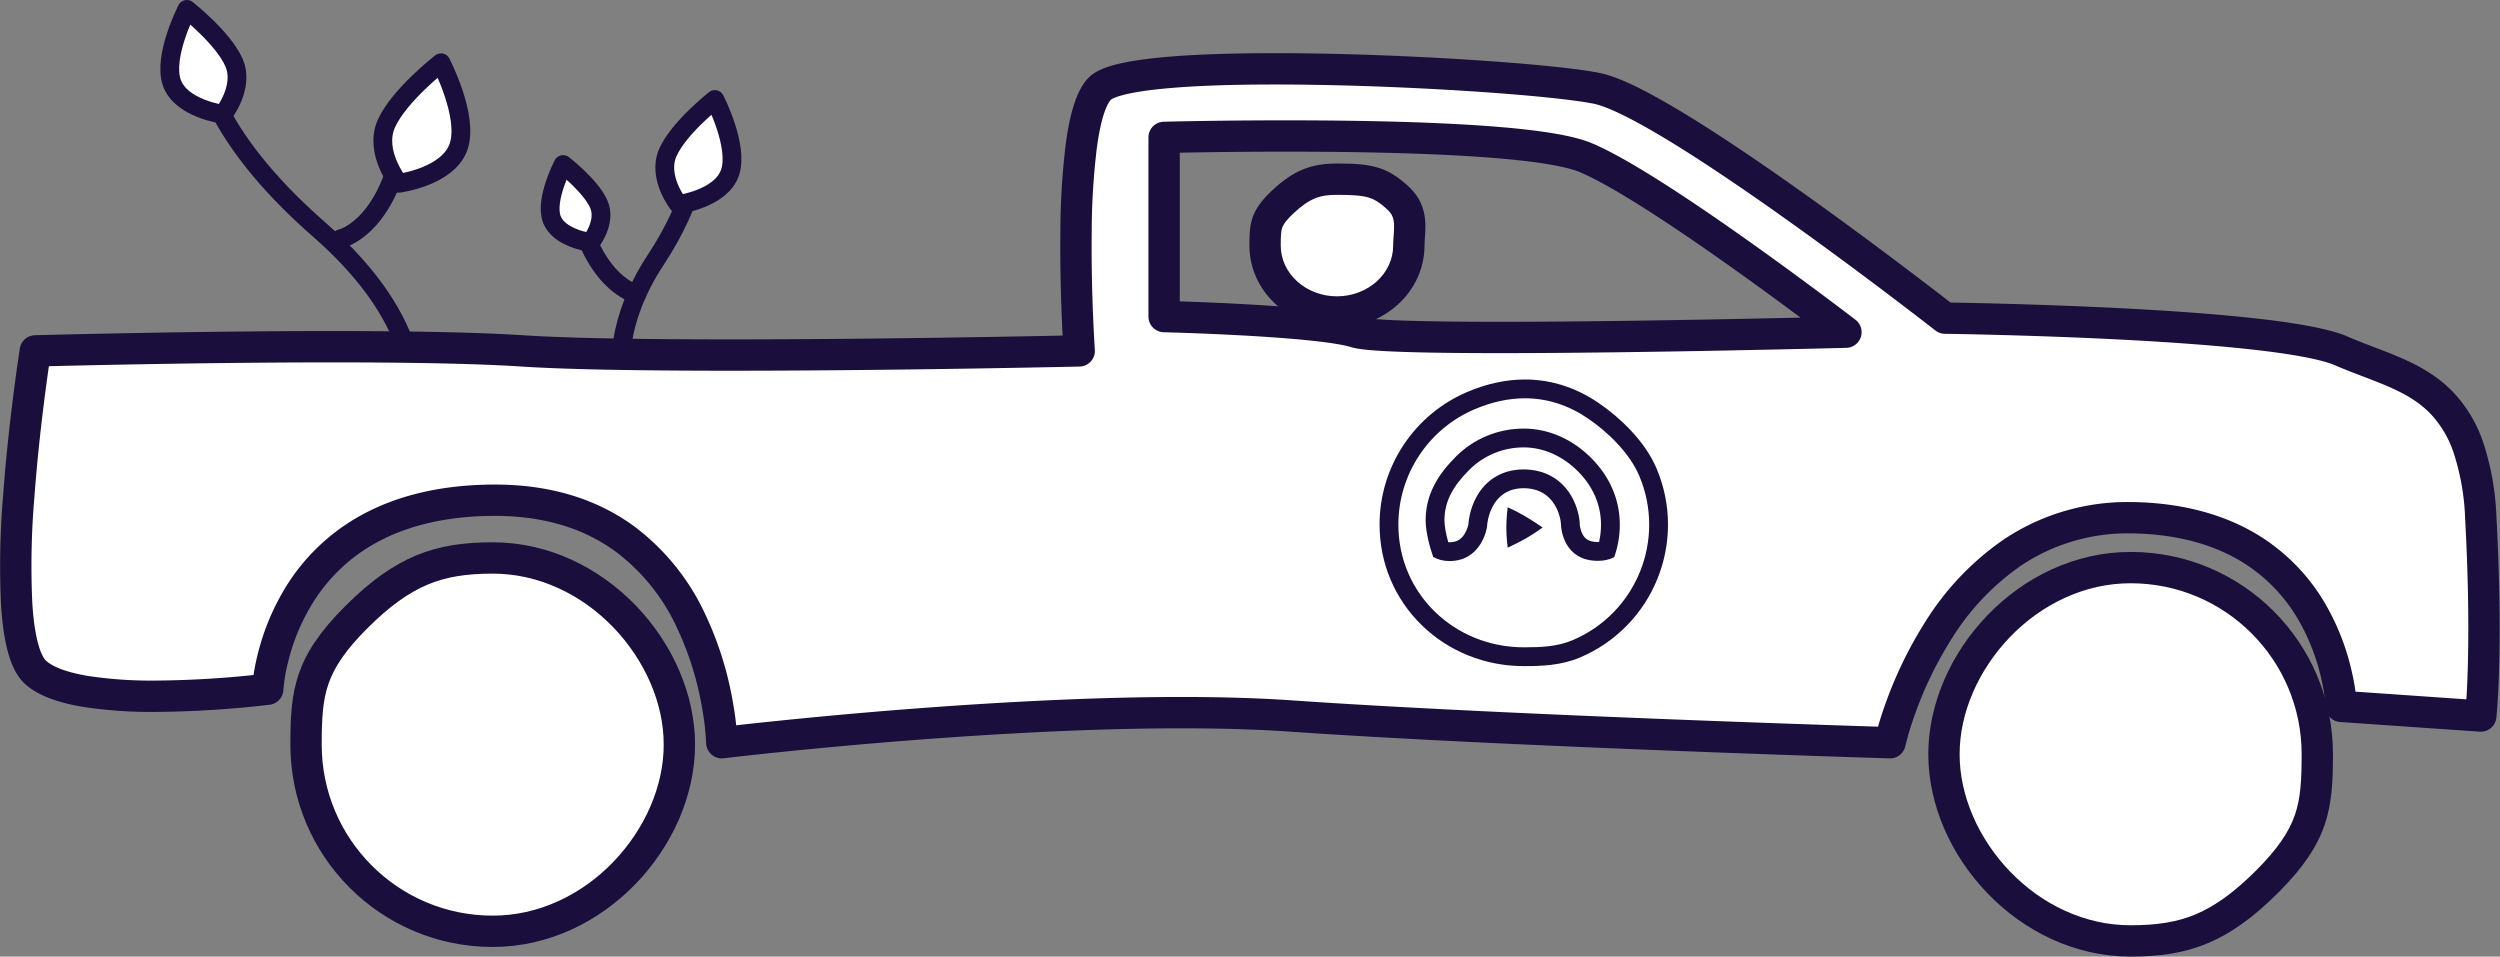 <svg xmlns="http://www.w3.org/2000/svg" width="398.988" height="152.668" viewBox="0 0 398.988 152.668">
  <rect x="0" y="0" width="398.988" height="152.668" fill="#808080" stroke="none"/>
  <g id="Group_182" data-name="Group 182" transform="translate(-1043.827 -3324.119)">
    <g id="truck" transform="translate(1046.328 3325.619)">
      <g id="Path_22" data-name="Path 22" transform="translate(197.069 24.596)" fill="#fff">
        <path d="M 13.802 23.696 C 7.476 23.696 2.33 18.941 2.33 13.098 C 2.33 11.573 2.357 10.417 2.699 9.434 C 3.056 8.406 3.819 7.381 5.173 6.111 C 6.685 4.694 8.02 3.78 9.376 3.236 C 10.641 2.727 12.006 2.5 13.802 2.5 C 18.938 2.5 20.738 2.884 23.62 5.586 C 25.655 7.494 25.489 9.744 25.342 11.73 C 25.306 12.209 25.273 12.662 25.273 13.098 C 25.273 18.941 20.127 23.696 13.802 23.696 Z" stroke="none"/>
        <path d="M 13.802 5 C 11.235 5 9.546 5.439 6.883 7.935 C 5.374 9.35 5.138 10.03 5.06 10.254 C 4.865 10.816 4.83 11.619 4.83 13.098 C 4.83 17.563 8.855 21.196 13.802 21.196 C 18.748 21.196 22.773 17.563 22.773 13.098 C 22.773 12.57 22.811 12.049 22.848 11.545 C 23.009 9.382 22.969 8.402 21.91 7.409 C 20.451 6.041 19.592 5.654 18.881 5.438 C 17.68 5.075 15.982 5 13.802 5 M 13.802 3.814697265625e-06 C 19.334 3.814697265625e-06 21.837 0.487 25.33 3.762 C 28.822 7.036 27.773 11.051 27.773 13.098 C 27.773 20.332 21.517 26.196 13.802 26.196 C 6.086 26.196 -0.17 20.332 -0.17 13.098 C -0.17 9.611 -0.029 7.562 3.463 4.288 C 6.956 1.013 9.805 3.814697265625e-06 13.802 3.814697265625e-06 Z" stroke="none" fill="#190e3c"/>
      </g>
      <g id="Group_28" data-name="Group 28" transform="translate(24.59 0)">
        <g id="Group_27" data-name="Group 27" transform="translate(5.357 8.52)">
          <path id="Path_23" data-name="Path 23" d="M3339.12,473.41s3-12.088-14.833-27.664-18.478-26.608-18.478-26.608" transform="translate(-3305.809 -419.139)" fill="none" stroke="#190e3c" stroke-linecap="round" stroke-linejoin="round" stroke-width="3"/>
          <path id="Path_24" data-name="Path 24" d="M3307.632,447.215s6.919-1.446,9.739-14.722" transform="translate(-3285.693 -419.139)" fill="none" stroke="#190e3c" stroke-linecap="round" stroke-width="3"/>
        </g>
        <path id="Path_25" data-name="Path 25" d="M3269.5,448.845s-4.007-4.969-2.006-9.486,8.729-9.74,8.729-9.74,4.479,8.6,2.8,13.406S3269.5,448.845,3269.5,448.845Z" transform="translate(-3232.933 -421.099)" fill="#fff" stroke="#190e3c" stroke-linecap="round" stroke-linejoin="round" stroke-width="3"/>
        <path id="Path_26" data-name="Path 26" d="M3275.458,446.365s3.451-4.328,1.728-8.262-7.518-8.484-7.518-8.484-3.858,7.49-2.41,11.677S3275.458,446.365,3275.458,446.365Z" transform="translate(-3266.933 -429.619)" fill="#fff" stroke="#190e3c" stroke-linecap="round" stroke-linejoin="round" stroke-width="3"/>
      </g>
      <g id="Group_29" data-name="Group 29" transform="translate(85.299 14.384)">
        <g id="Group_27-2" data-name="Group 27" transform="translate(4.084 8.52)">
          <path id="Path_23-2" data-name="Path 23" d="M3305.88,454.026s-1.112-7.77,5.49-17.783,6.839-17.1,6.839-17.1" transform="translate(-3298.624 -419.139)" fill="none" stroke="#190e3c" stroke-linecap="round" stroke-linejoin="round" stroke-width="3"/>
          <path id="Path_24-2" data-name="Path 24" d="M3317.371,447.215s-6.919-1.446-9.739-14.722" transform="translate(-3307.632 -424.684)" fill="none" stroke="#190e3c" stroke-linecap="round" stroke-width="3"/>
        </g>
        <path id="Path_25-2" data-name="Path 25" d="M3273.381,442.062s2.61-3.216,1.307-6.139-5.686-6.3-5.686-6.3-2.918,5.565-1.823,8.676S3273.381,442.062,3273.381,442.062Z" transform="translate(-3266.933 -419.25)" fill="#fff" stroke="#190e3c" stroke-linecap="round" stroke-linejoin="round" stroke-width="3"/>
        <path id="Path_26-2" data-name="Path 26" d="M3269.143,446.365s-3.451-4.328-1.728-8.262,7.518-8.484,7.518-8.484,3.858,7.49,2.41,11.677S3269.143,446.365,3269.143,446.365Z" transform="translate(-3248.642 -429.619)" fill="#fff" stroke="#190e3c" stroke-linecap="round" stroke-linejoin="round" stroke-width="3"/>
      </g>
      <g id="Group_26" data-name="Group 26" transform="translate(0 9.473)">
        <path id="Subtraction_3" data-name="Subtraction 3" d="M94.792,0h0a50.381,50.381,0,0,1-1.708,5.61,62.645,62.645,0,0,1-6.032,12.343A41.969,41.969,0,0,1,75.337,30.3a32.987,32.987,0,0,1-18.757,5.61c-.457,0-.9-.008-1.367-.024-7.172-.251-13.339-1.989-18.331-5.166a28.852,28.852,0,0,1-9.671-10.291,35.86,35.86,0,0,1-3.775-10.084A29.033,29.033,0,0,1,22.792,5.8L.51,4.259h0v.006C.462,4.7-.613,15.1.51,35.883a40.419,40.419,0,0,0,1.968,11.2,19.33,19.33,0,0,0,4.023,6.9c3.24,3.5,7.458,5.107,11.923,6.811,1.429.545,2.906,1.109,4.368,1.744,2.4,1.04,7.21,1.961,14.308,2.739,5.678.622,12.823,1.155,21.238,1.583,14.244.724,27.537.9,27.669.9l.009.007c.46.358,11.391,8.876,23.387,17.437,7.216,5.15,13.458,9.354,18.553,12.494,6.368,3.925,10.95,6.19,13.619,6.732,6.955,1.413,31.424,3.119,51.379,3.119,7.461,0,13.6-.234,18.253-.7,5.3-.526,8.544-1.341,9.656-2.422,1.321-1.285,2.318-4.287,2.964-8.922a115.5,115.5,0,0,0,.874-14.137c.108-9.67-.5-18.745-.505-18.835.252-.006,29.488-.666,55.64-.666,15.3,0,26.488.224,33.267.666s16.994.666,30.36.666c22.891,0,47.093-.66,47.335-.666l0-.024c.183-1.182,1.81-11.873,2.637-23.143a130.748,130.748,0,0,0,.33-17.314c-.365-5.656-1.365-9.284-2.972-10.783-1.493-1.394-4.152-2.424-7.9-3.063a69.3,69.3,0,0,0-11.34-.788A162.034,162.034,0,0,0,353.7,8.544a28.31,28.31,0,0,1-.762,4.711,35.373,35.373,0,0,1-4.292,10.365,29.908,29.908,0,0,1-10.83,10.365C332.253,37.112,325.4,38.7,317.443,38.7h-.213c-8-.028-14.875-2.08-20.425-6.1a34.352,34.352,0,0,1-10.728-13.3,51.74,51.74,0,0,1-4.15-13.273A45.029,45.029,0,0,1,281.235,0c-.1.011-10.152,1.217-24.065,2.4C244.276,3.492,225.262,4.8,207.9,4.8c-6.475,0-12.365-.181-17.506-.537C155.611,1.846,95.4.018,94.793,0Zm96.495,96.83c-18.032,0-40.969-.593-47.839-3.418-3.244-1.333-10.227-5.139-25.077-15.7C109.551,71.44,101.9,65.579,101.828,65.52c.264-.007,32.259-.844,55.217-.844,13.455,0,21.193.284,23,.844,6.071,1.882,30.359,2.483,30.6,2.489v28.6C210.592,96.608,202.07,96.83,191.287,96.83Z" transform="translate(393.93 107.561) rotate(180)" fill="#fff" stroke="#190e3c" stroke-linecap="round" stroke-linejoin="round" stroke-width="5"/>
        <g id="Path_20" data-name="Path 20" transform="translate(43.841 75.575)" fill="#fff" stroke-linecap="round" stroke-linejoin="round">
          <path d="M 32.291 62.082 C 28.268 62.082 24.367 61.295 20.696 59.742 C 17.149 58.242 13.962 56.094 11.226 53.357 C 8.489 50.62 6.34 47.434 4.84 43.887 C 3.287 40.215 2.5 36.314 2.5 32.291 C 2.5 27.883 2.696 24.758 3.7 21.827 C 4.8 18.617 6.894 15.581 10.492 11.983 C 14.242 8.234 17.601 5.821 21.065 4.391 C 24.233 3.083 27.695 2.5 32.291 2.5 C 36.242 2.5 40.121 3.358 43.821 5.049 C 47.339 6.657 50.537 8.937 53.326 11.827 C 56.024 14.623 58.246 17.942 59.75 21.425 C 61.298 25.01 62.082 28.666 62.082 32.291 C 62.082 35.917 61.298 39.572 59.75 43.157 C 58.246 46.64 56.024 49.959 53.326 52.755 C 50.537 55.645 47.339 57.926 43.821 59.534 C 40.121 61.225 36.242 62.082 32.291 62.082 Z" stroke="none"/>
          <path d="M 32.291 5 C 28.038 5 24.87 5.525 22.019 6.702 C 18.87 8.002 15.769 10.242 12.26 13.751 C 8.945 17.066 7.035 19.806 6.065 22.637 C 5.17 25.252 5 28.047 5 32.291 C 5 35.978 5.721 39.551 7.143 42.913 C 8.517 46.162 10.485 49.081 12.993 51.589 C 15.501 54.097 18.421 56.065 21.67 57.44 C 25.031 58.862 28.605 59.582 32.291 59.582 C 35.881 59.582 39.41 58.801 42.782 57.26 C 46.014 55.783 48.956 53.683 51.527 51.019 C 54.019 48.437 56.068 45.376 57.454 42.166 C 58.866 38.896 59.582 35.574 59.582 32.291 C 59.582 29.009 58.866 25.686 57.454 22.416 C 56.068 19.206 54.019 16.145 51.527 13.563 C 48.956 10.9 46.014 8.8 42.782 7.322 C 39.41 5.781 35.881 5 32.291 5 M 32.291 0 C 50.125 0 64.582 16.146 64.582 32.291 C 64.582 48.437 50.125 64.582 32.291 64.582 C 14.457 64.582 0 50.125 0 32.291 C 0 23.588 0.652 18.288 8.725 10.215 C 16.797 2.143 23.16 0 32.291 0 Z" stroke="none" fill="#190e3c"/>
        </g>
        <g id="Path_21" data-name="Path 21" transform="translate(305.246 77.113)" fill="#fff" stroke-linecap="round" stroke-linejoin="round">
          <path d="M 32.291 62.082 C 28.34 62.082 24.461 61.225 20.761 59.534 C 17.244 57.926 14.046 55.645 11.257 52.755 C 8.558 49.959 6.337 46.64 4.833 43.157 C 3.285 39.572 2.5 35.917 2.5 32.291 C 2.5 28.666 3.285 25.01 4.833 21.425 C 6.337 17.942 8.558 14.623 11.257 11.827 C 14.046 8.937 17.244 6.657 20.761 5.049 C 24.461 3.358 28.34 2.5 32.291 2.5 C 36.314 2.5 40.215 3.287 43.887 4.84 C 47.434 6.34 50.62 8.489 53.357 11.226 C 56.094 13.962 58.242 17.149 59.742 20.696 C 61.295 24.367 62.082 28.268 62.082 32.291 C 62.082 36.699 61.886 39.825 60.882 42.755 C 59.783 45.965 57.688 49.001 54.09 52.599 C 50.341 56.349 46.981 58.761 43.517 60.191 C 40.35 61.499 36.887 62.082 32.291 62.082 Z" stroke="none"/>
          <path d="M 32.291 59.582 C 36.544 59.582 39.712 59.058 42.563 57.881 C 45.712 56.58 48.814 54.34 52.322 50.832 C 55.637 47.517 57.548 44.776 58.517 41.945 C 59.413 39.331 59.582 36.535 59.582 32.291 C 59.582 28.605 58.862 25.031 57.44 21.67 C 56.065 18.421 54.097 15.501 51.589 12.993 C 49.081 10.485 46.162 8.517 42.913 7.143 C 39.551 5.721 35.978 5 32.291 5 C 28.702 5 25.172 5.781 21.801 7.322 C 18.569 8.8 15.626 10.9 13.056 13.563 C 10.564 16.145 8.514 19.206 7.128 22.416 C 5.716 25.686 5 29.009 5 32.291 C 5 35.574 5.716 38.896 7.128 42.166 C 8.514 45.376 10.564 48.437 13.056 51.019 C 15.626 53.683 18.569 55.783 21.801 57.26 C 25.172 58.801 28.702 59.582 32.291 59.582 M 32.291 64.582 C 14.457 64.582 -1.26953125345608e-06 48.437 -1.26953125345608e-06 32.291 C -1.26953125345608e-06 16.146 14.457 -3.15877286993782e-06 32.291 -3.15877286993782e-06 C 50.125 -3.15877286993782e-06 64.582 14.457 64.582 32.291 C 64.582 40.994 63.931 46.294 55.858 54.367 C 47.785 62.44 41.422 64.582 32.291 64.582 Z" stroke="none" fill="#190e3c"/>
        </g>
      </g>
    </g>
    <g id="logo" transform="translate(918.709 3358.702)">
      <g id="Subtraction_1" data-name="Subtraction 1" transform="translate(0 0)" fill="#fff" stroke-linecap="round" stroke-linejoin="round">
        <path d="M 368.481 70.225 L 368.295 70.225 C 362.53 70.221 357.134 68.064 353.101 64.15 C 349.029 60.197 346.788 54.864 346.791 49.135 C 346.793 44.896 348.033 40.788 350.375 37.255 C 352.718 33.723 356.019 30.982 359.922 29.33 C 362.825 28.104 365.707 27.482 368.489 27.482 C 372.317 27.482 375.98 28.648 379.375 30.948 C 380.613 31.786 382.472 33.195 384.299 35.145 C 386.041 37.004 387.326 38.899 388.119 40.777 C 389.25 43.452 389.822 46.27 389.821 49.151 C 389.82 51.933 389.287 54.657 388.236 57.245 C 387.185 59.834 385.669 62.159 383.73 64.155 C 381.722 66.221 379.348 67.842 376.673 68.973 C 373.944 70.128 371.014 70.225 368.481 70.225 Z M 356.456 53.456 L 356.465 53.456 L 356.494 53.456 C 356.923 53.456 357.35 53.399 357.763 53.286 C 358.106 53.191 358.434 53.048 358.737 52.862 C 359.255 52.543 359.709 52.085 360.084 51.503 C 360.389 51.021 360.628 50.499 360.794 49.954 C 360.903 49.596 360.948 49.337 360.959 49.252 C 360.965 48.973 361.023 48.455 361.169 47.83 C 361.258 47.445 361.372 47.063 361.506 46.693 C 361.665 46.255 361.861 45.823 362.088 45.413 C 362.665 44.377 363.417 43.549 364.325 42.949 C 364.875 42.587 365.47 42.312 366.099 42.131 L 366.103 42.129 L 366.107 42.128 C 366.795 41.933 367.506 41.834 368.221 41.834 L 368.269 41.834 L 368.317 41.834 C 369.021 41.834 369.723 41.924 370.405 42.101 L 370.408 42.101 L 370.411 42.102 C 371.032 42.266 371.627 42.516 372.18 42.846 C 373.112 43.407 373.889 44.184 374.493 45.158 C 374.737 45.555 374.948 45.971 375.121 46.399 C 375.269 46.763 375.395 47.141 375.494 47.521 C 375.675 48.214 375.739 48.798 375.739 49.113 C 375.739 49.208 375.761 49.552 375.862 50.004 C 375.919 50.26 375.994 50.513 376.083 50.756 C 376.183 51.029 376.307 51.293 376.451 51.542 C 376.773 52.093 377.192 52.529 377.695 52.835 C 378.004 53.02 378.338 53.161 378.688 53.252 C 379.136 53.366 379.597 53.424 380.059 53.424 L 380.102 53.424 L 380.112 53.424 L 380.122 53.424 L 380.147 53.424 C 380.147 53.424 380.147 53.424 380.147 53.424 C 380.512 53.424 380.877 53.384 381.231 53.305 C 381.33 53.283 381.428 53.256 381.526 53.225 C 381.93 51.906 382.134 50.539 382.131 49.154 C 382.131 45.582 380.702 42.266 377.997 39.561 C 375.262 36.825 371.817 35.318 368.298 35.318 C 364.603 35.318 361.129 36.757 358.516 39.37 C 355.493 42.393 354.145 45.197 354.145 48.462 C 354.143 49.793 354.58 51.71 355.065 53.221 C 355.173 53.262 355.283 53.297 355.395 53.326 C 355.731 53.412 356.077 53.456 356.424 53.456 L 356.447 53.456 L 356.456 53.456 Z M 367.042 48.697 C 367.029 48.991 367.02 49.296 367.02 49.6 C 367.02 49.905 367.029 50.212 367.042 50.506 C 367.363 50.338 367.694 50.158 368.011 49.975 C 368.215 49.857 368.414 49.738 368.605 49.62 C 368.257 49.402 367.894 49.181 367.548 48.981 C 367.375 48.881 367.206 48.787 367.042 48.697 Z" stroke="none"/>
        <path d="M 368.481 68.725 C 371.095 68.725 373.681 68.611 376.089 67.591 C 386.273 63.288 391.04 51.544 386.738 41.361 C 385.176 37.664 381.612 34.275 378.534 32.19 C 375.388 30.059 372.023 28.982 368.489 28.982 C 365.911 28.982 363.243 29.555 360.507 30.712 C 353.106 33.844 348.296 41.099 348.291 49.135 C 348.285 60.191 357.242 68.718 368.298 68.725 C 368.359 68.725 368.42 68.725 368.481 68.725 M 356.456 54.956 C 356.445 54.956 356.435 54.956 356.424 54.956 C 355.95 54.956 355.479 54.896 355.02 54.779 C 354.61 54.671 354.215 54.511 353.847 54.3 C 353.26 52.647 352.642 50.216 352.645 48.462 C 352.645 44.366 354.56 41.205 357.456 38.309 C 360.352 35.413 364.202 33.818 368.298 33.818 C 372.393 33.818 376.162 35.604 379.058 38.5 C 381.954 41.397 383.631 45.056 383.631 49.152 C 383.634 50.922 383.33 52.68 382.733 54.347 C 382.36 54.535 381.965 54.677 381.558 54.769 C 381.095 54.872 380.622 54.924 380.147 54.924 C 380.136 54.924 380.125 54.924 380.114 54.924 C 380.096 54.924 380.077 54.924 380.059 54.924 C 379.47 54.924 378.883 54.85 378.312 54.704 C 377.823 54.577 377.354 54.38 376.92 54.119 C 376.2 53.683 375.605 53.068 375.153 52.294 C 374.965 51.969 374.805 51.627 374.675 51.274 C 374.562 50.967 374.47 50.651 374.398 50.331 C 374.281 49.804 374.239 49.346 374.239 49.113 C 374.239 48.942 374.198 48.494 374.043 47.901 C 373.959 47.581 373.855 47.268 373.731 46.962 C 373.588 46.61 373.417 46.271 373.217 45.948 C 372.741 45.179 372.133 44.569 371.41 44.134 C 370.979 43.877 370.514 43.681 370.029 43.553 C 369.47 43.408 368.895 43.334 368.317 43.334 C 368.301 43.334 368.285 43.334 368.269 43.334 C 368.253 43.334 368.237 43.334 368.221 43.334 C 367.645 43.334 367.071 43.414 366.516 43.571 C 366.032 43.711 365.572 43.923 365.152 44.2 C 364.447 44.666 363.858 45.319 363.4 46.14 C 363.211 46.482 363.049 46.838 362.916 47.205 C 362.801 47.521 362.706 47.843 362.63 48.17 C 362.49 48.771 362.458 49.201 362.458 49.305 C 362.458 49.415 362.402 49.824 362.229 50.39 C 362.024 51.067 361.727 51.712 361.348 52.31 C 360.85 53.084 360.236 53.7 359.522 54.14 C 359.098 54.4 358.641 54.599 358.162 54.733 C 357.618 54.881 357.058 54.956 356.494 54.956 C 356.482 54.956 356.469 54.956 356.456 54.956 M 365.738 46.381 C 365.738 46.381 366.904 46.877 368.298 47.682 C 369.692 48.487 371.313 49.6 371.313 49.6 C 371.313 49.6 370.155 50.47 368.761 51.274 C 367.367 52.079 365.738 52.819 365.738 52.819 C 365.738 52.819 365.52 51.209 365.52 49.6 C 365.52 47.99 365.738 46.381 365.738 46.381 M 368.481 71.725 L 368.293 71.725 C 365.198 71.723 362.197 71.141 359.377 69.995 C 356.629 68.878 354.166 67.274 352.057 65.226 C 347.69 60.988 345.288 55.273 345.291 49.134 C 345.294 44.6 346.619 40.205 349.125 36.427 C 351.631 32.648 355.162 29.716 359.338 27.949 C 362.427 26.643 365.506 25.982 368.489 25.982 C 372.622 25.982 376.568 27.235 380.216 29.706 C 382.082 30.97 383.872 32.496 385.394 34.12 C 387.257 36.108 388.639 38.151 389.501 40.193 C 390.71 43.054 391.322 46.068 391.321 49.152 C 391.32 52.128 390.75 55.041 389.625 57.81 C 388.501 60.578 386.88 63.065 384.806 65.2 C 382.658 67.411 380.118 69.146 377.257 70.355 C 374.271 71.619 371.161 71.725 368.481 71.725 Z M 356.456 51.956 C 356.462 51.956 356.469 51.956 356.475 51.956 L 356.494 51.956 C 356.789 51.956 357.082 51.917 357.365 51.84 C 357.572 51.782 357.769 51.696 357.952 51.584 C 358.275 51.385 358.568 51.085 358.82 50.695 C 359.052 50.328 359.233 49.932 359.359 49.517 C 359.417 49.327 359.45 49.18 359.463 49.105 C 359.483 48.725 359.554 48.151 359.708 47.489 C 359.811 47.048 359.941 46.609 360.095 46.185 C 360.281 45.669 360.51 45.165 360.776 44.686 C 360.777 44.684 360.778 44.682 360.779 44.68 C 361.473 43.435 362.387 42.431 363.497 41.697 C 363.5 41.696 363.502 41.695 363.504 41.693 C 364.176 41.251 364.909 40.913 365.681 40.69 C 365.687 40.688 365.692 40.687 365.697 40.685 C 366.519 40.452 367.368 40.334 368.221 40.334 C 368.237 40.334 368.253 40.334 368.269 40.334 C 368.285 40.334 368.301 40.334 368.317 40.334 C 369.148 40.334 369.977 40.44 370.781 40.649 C 370.786 40.65 370.79 40.651 370.794 40.652 C 371.551 40.852 372.276 41.157 372.949 41.559 C 372.951 41.56 372.954 41.562 372.957 41.563 C 374.092 42.246 375.038 43.19 375.768 44.368 C 375.769 44.371 375.77 44.373 375.772 44.375 C 376.058 44.839 376.306 45.33 376.511 45.836 C 376.683 46.258 376.829 46.699 376.945 47.142 C 377.131 47.852 377.238 48.565 377.239 49.1 C 377.242 49.165 377.263 49.391 377.326 49.677 C 377.369 49.87 377.424 50.058 377.491 50.238 C 377.561 50.43 377.646 50.612 377.746 50.785 C 377.944 51.124 378.181 51.374 378.47 51.551 C 378.655 51.661 378.854 51.745 379.062 51.8 C 379.388 51.882 379.724 51.924 380.059 51.924 L 380.091 51.924 C 380.099 51.924 380.107 51.924 380.115 51.924 C 380.12 51.924 380.125 51.924 380.13 51.924 L 380.147 51.924 C 380.206 51.924 380.264 51.923 380.323 51.92 C 380.529 51.016 380.633 50.091 380.631 49.157 C 380.631 49.155 380.631 49.153 380.631 49.152 C 380.631 45.988 379.354 43.039 376.937 40.622 C 374.484 38.169 371.416 36.818 368.298 36.818 C 365.004 36.818 361.907 38.101 359.577 40.431 C 358.236 41.772 357.276 43.034 356.642 44.288 C 355.971 45.616 355.645 46.982 355.645 48.462 C 355.645 48.463 355.645 48.465 355.645 48.467 C 355.643 49.309 355.878 50.625 356.249 51.95 C 356.307 51.954 356.365 51.956 356.424 51.956 L 356.439 51.956 C 356.445 51.956 356.451 51.956 356.456 51.956 Z" stroke="none" fill="#190e3c"/>
      </g>
    </g>
  </g>
</svg>

